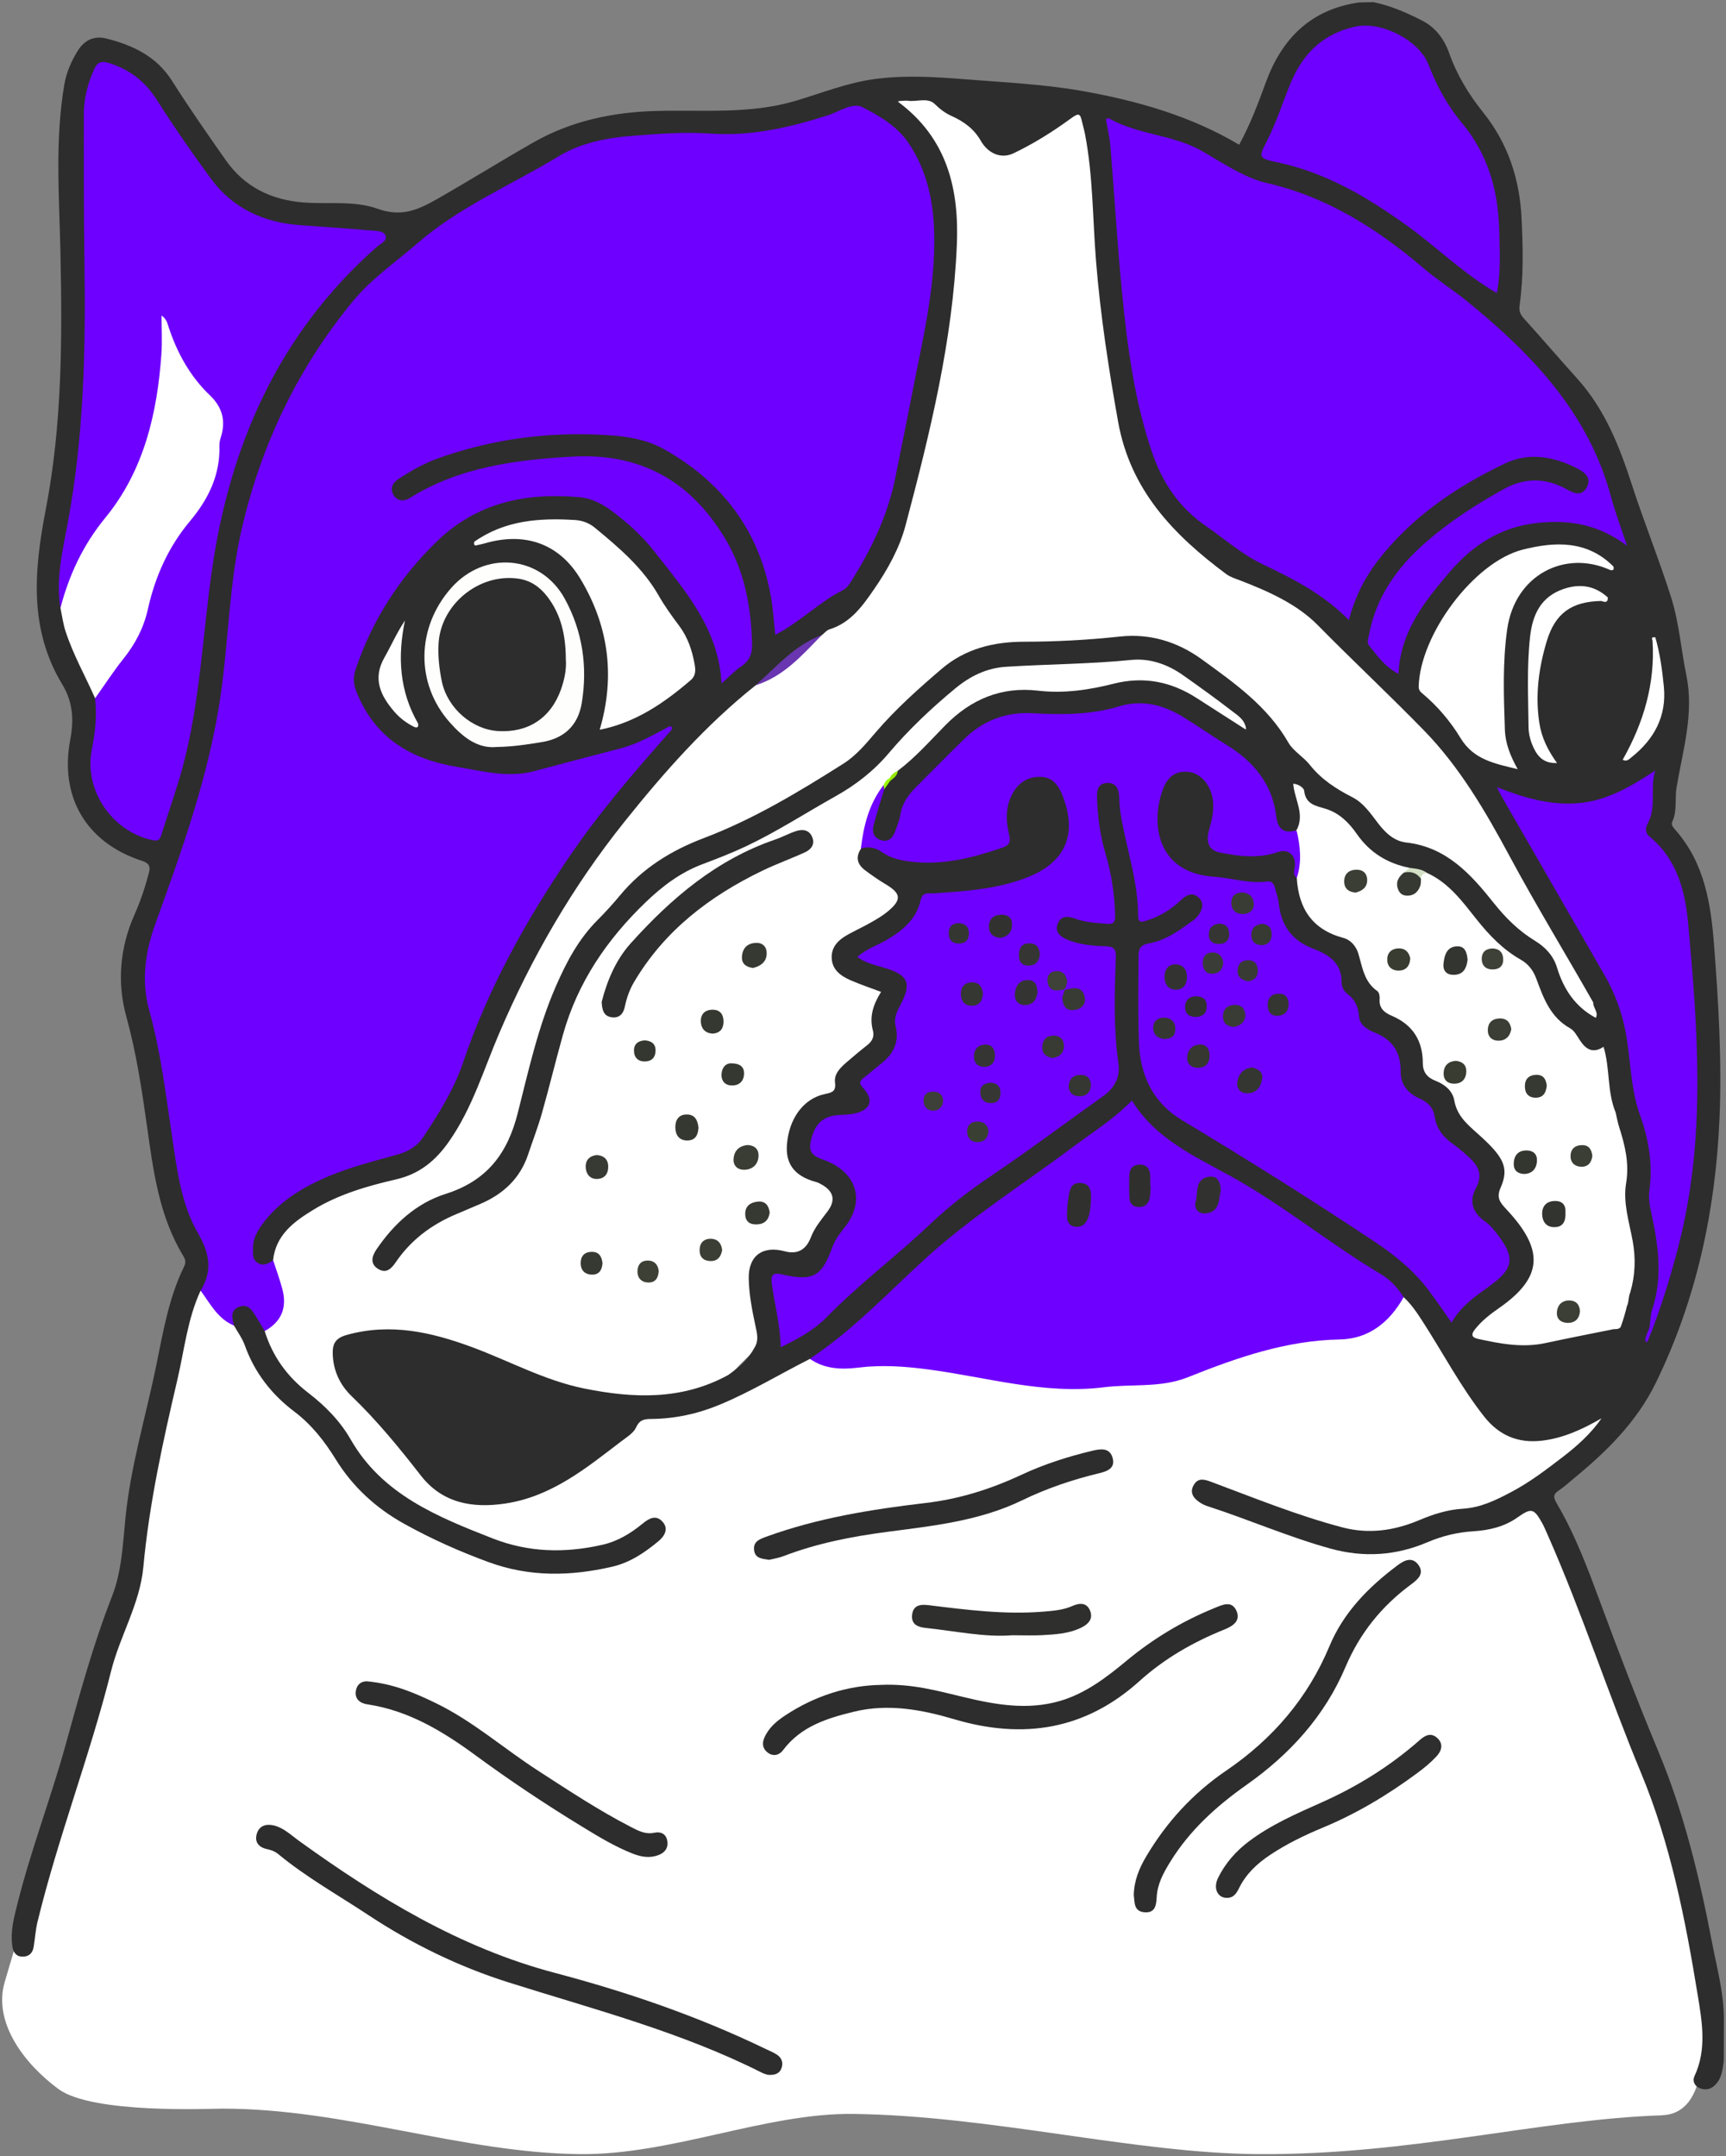 <svg width="401" height="501" viewBox="0 0 401 501" fill="none" xmlns="http://www.w3.org/2000/svg">
<rect x="0" y="0" width="401" height="501" fill="#808080" stroke="none"/>
<g clip-path="url(#clip0_982_1259)">
<path d="M386.177 491.475C357.986 492.368 327.839 500.745 292.204 500.495C263.529 500.294 230.479 491.585 198.292 491.154C178.004 490.88 156.03 500.716 134.727 500.495C107.285 500.212 80.224 489.906 51.656 489.925C48.878 489.925 21.436 491.202 13.552 485.358C5.64 479.49 -1.645 469.956 1.085 460.532C13.552 417.494 19.619 410.004 24.537 389.267C25.266 386.196 26.233 383.169 27.469 380.275C30.836 372.397 32.913 364.255 33.464 355.695C34.164 344.789 37.314 334.325 39.579 323.702C40.85 317.747 41.995 311.764 43.555 305.877C44.081 303.895 44.419 301.818 45.849 300.191C47.569 299.217 48.226 300.676 48.888 301.659C50.482 304.034 52.506 305.939 54.825 307.566C56.047 308.713 56.873 310.128 57.419 311.668C59.868 318.544 64.128 324.042 70.06 328.289C72.495 330.03 74.533 332.146 75.983 334.737C84.499 350.014 99.048 356.919 114.666 362.427C123.762 365.637 132.858 365.392 142.084 363.161C145.934 362.23 149.083 360.172 152.035 357.71C152.953 356.947 154.04 355.997 153.131 354.697C152.238 353.411 150.958 353.944 149.938 354.663C137.051 363.789 123.602 362.11 110.028 356.621C103.444 353.958 97.053 350.907 91.247 346.718C87.17 343.777 84.001 340.082 81.46 335.879C78.417 330.846 74.176 326.984 69.819 323.183C65.481 319.403 61.771 315.219 61.206 309.144C66.128 304.999 65.553 300.057 63.312 294.865C63.056 294.275 62.867 293.656 62.809 293.009C62.897 288.873 65.085 285.835 68.147 283.36C73.674 278.888 80.045 275.75 86.962 274.579C96.338 272.986 102.464 268.001 106.729 259.806C109.101 255.248 111.159 250.608 112.83 245.796C116.922 234.031 123.071 223.283 129.148 212.478C136.5 199.413 146.229 188.128 155.87 176.761C161.667 169.929 168.241 163.946 175.425 158.596C181.757 156.154 186.192 151.284 190.82 146.668C204.046 139.576 208.818 126.799 211.91 113.643C215.388 98.86 218.639 83.967 220.595 68.863C221.928 58.566 222.3 48.318 218.697 38.314C216.963 33.496 214.18 29.418 210.282 26.079C209.553 25.455 208.446 24.817 208.731 23.766C209.084 22.475 210.475 22.71 211.514 22.629C214.407 22.408 217.156 22.566 219.339 24.956C220.281 25.987 221.75 26.429 223.03 27.038C225.228 28.084 226.947 29.586 228.271 31.692C230.329 34.965 234.725 35.675 237.864 33.4C241.004 31.126 244.753 29.207 248.187 27.101C250.588 25.628 251.564 26.059 252.395 28.876C253.39 32.23 253.781 35.718 253.994 39.163C254.477 47.065 254.829 54.982 255.549 62.86C256.94 78.109 258.501 93.366 263.853 107.909C266.428 114.91 270.365 120.893 276.625 125.24C279.219 127.044 281.712 129.011 283.943 131.261C285.523 132.854 287.552 133.636 289.542 134.553C297.087 138.036 304.555 141.668 310.41 147.796C312.371 149.849 313.999 152.176 315.835 154.33C317.25 155.991 318.699 157.684 320.453 158.951C333.94 168.696 342.533 182.38 350.32 196.477C357.001 208.572 364.348 220.284 370.7 232.553C370.99 233.138 371.251 233.743 371.362 234.386C371.512 235.254 371.633 236.238 370.691 236.689C369.918 237.058 369.256 236.401 368.638 235.964C365.643 233.844 363.126 231.387 362.078 227.702C360.889 223.528 358.194 220.452 354.508 218.226C349.794 215.381 346.818 210.875 343.427 206.783C339.422 201.946 334.766 198.189 328.37 197.057C324.259 196.328 321.163 194.054 318.719 190.815C316.236 187.523 313.274 184.88 309.241 183.603C308.618 183.407 307.879 183.205 307.536 182.673C304.579 178.052 299.589 175.274 296.691 170.548C291.208 161.609 282.513 156.187 273.746 151.053C268.307 147.867 261.998 148.352 256.081 149.115C249.221 149.998 242.371 149.907 235.517 150.142C229.991 150.334 224.986 151.744 220.586 155.18C214.373 160.031 208.688 165.404 203.543 171.364C200.621 174.751 197.394 177.779 193.447 180.086C182.327 186.597 171.13 192.916 159.025 197.513C152.914 199.835 148.455 204.403 144.205 209.105C142.161 211.37 140.084 213.601 138.017 215.841C135.046 219.066 132.65 222.669 131.051 226.795C127.984 234.707 124.82 242.567 123.182 250.944C122.303 255.43 120.607 259.7 119.298 264.071C117.467 270.175 113.598 274.147 107.632 276.359C100.116 279.147 93.503 283.408 88.639 290.235C88.576 290.326 88.513 290.422 88.46 290.518C87.856 291.574 87.165 292.802 88.532 293.68C89.701 294.434 90.585 293.479 91.295 292.625C92.827 290.787 94.141 288.772 96 287.203C99.797 283.988 104.101 281.584 108.777 280.001C116.772 277.285 121.284 271.672 123.477 263.808C125.225 257.527 127.153 251.304 128.66 244.951C130.346 237.855 133.244 231.128 136.418 224.564C138.823 219.594 143.364 216.225 146.702 211.941C152.958 203.914 161.957 200.233 170.985 196.515C180.729 192.499 189.448 186.626 198.442 181.272C200.795 179.87 202.78 177.975 204.567 175.893C209.548 170.097 215.084 164.872 220.779 159.771C225.464 155.578 230.937 153.875 236.99 153.76C244.313 153.62 251.607 153.697 258.902 152.565C265.8 151.49 272.152 153.5 277.721 157.828C280.779 160.198 283.938 162.434 287.098 164.67C287.75 165.131 288.344 165.663 288.856 166.282C289.561 167.136 290.411 168.178 289.566 169.18C288.619 170.308 287.552 169.233 286.701 168.71C283.364 166.633 280.185 164.31 276.741 162.401C271.756 159.637 266.573 157.886 260.742 159.378C253.361 161.268 245.83 161.47 238.261 161.273C231.541 161.101 225.976 163.643 221.218 168.317C217.339 172.131 213.852 176.368 209.311 179.487C208.548 179.966 207.731 180.374 207.137 181.084C206.558 181.78 206.103 182.562 205.553 183.282C202.717 187.442 201.655 192.206 200.785 197.038C199.949 199.504 200.998 201.212 202.983 202.604C204.326 203.544 205.78 204.307 207.128 205.228C209.61 206.917 209.91 208.548 208.074 210.943C206.234 213.342 203.529 214.623 200.954 216.048C199.336 216.945 197.558 217.578 196.153 218.831C193.399 221.278 193.559 224.065 196.607 226.124C198.433 227.357 200.515 228.057 202.582 228.772C204.611 229.473 205.403 230.658 204.389 232.745C203.514 234.544 203.171 236.454 203.476 238.45C203.877 241.089 202.79 243.042 200.746 244.668C197.959 246.89 194.834 248.871 194.554 253.012C194.467 254.303 193.061 254.423 192.051 254.787C186.675 256.726 183.559 261.135 183.67 266.72C183.723 269.436 184.878 271.523 187.409 272.746C187.902 272.981 188.414 273.173 188.912 273.394C194.761 276.009 195.462 278.461 191.694 283.619C190.394 285.404 189.366 287.284 188.694 289.372C187.868 291.958 186.076 292.653 183.569 292.006C182.724 291.785 181.902 291.468 181.038 291.324C177.536 290.739 175.009 292.783 174.787 296.669C174.594 300.158 175.405 303.569 176.125 306.966C176.574 309.087 177.168 311.222 175.869 313.28C173.521 315.435 171.174 317.584 169.246 320.146C161.252 324.8 152.586 325.606 143.567 324.724C131.805 323.572 121.259 318.755 110.574 314.269C102.401 310.838 93.894 309.077 84.967 310.094C78.234 310.862 76.147 312.997 79.958 320.525C81.132 322.843 82.813 324.997 84.861 326.6C88.798 329.675 92.034 333.365 94.638 337.506C103.488 351.583 115.67 350.676 127.177 345.202C134.925 341.517 142.137 336.623 147.876 330.001C148.644 329.119 149.591 328.552 150.721 328.605C162.682 329.186 172.275 322.996 182.24 317.829C184.25 316.788 186.105 315.295 188.564 315.348C192.66 316.84 196.814 316.744 201.142 316.553C207.326 316.279 213.567 316.543 219.726 317.742C227.257 319.211 234.826 320.477 242.434 321.528C245.782 321.989 249.192 322.032 252.525 321.485C254.892 321.096 257.293 321.25 259.679 321.274C265.669 321.336 271.471 320.54 277.084 318.529C282.166 316.711 290.513 313.808 295.643 312.114C297.821 311.395 300.101 310.761 302.396 310.896C311.801 311.452 319.916 309.063 325.824 301.28C327.829 300.925 328.38 302.657 329.249 303.771C332.809 308.329 335.244 313.597 338.442 318.4C340.558 321.571 342.635 324.757 344.973 327.77C349.248 333.279 354.735 335.083 361.537 333.139C364.387 332.329 367.097 331.177 369.633 329.632C370.352 329.195 371.275 328.605 372 329.435C372.686 330.222 372.091 331.11 371.599 331.81C369.56 334.708 366.469 336.508 363.962 338.921C359.368 343.345 353.759 346.31 348.272 349.419C346.562 350.388 344.625 350.887 342.635 351.051C337.799 351.444 333.196 352.634 328.674 354.428C322.718 356.794 316.554 356.981 310.328 355.335C300.792 352.816 291.754 348.877 282.436 345.744C281.818 345.538 281.248 345.192 280.596 345.058C279.803 344.895 279.04 344.933 278.557 345.691C277.968 346.617 278.475 347.351 279.103 348.004C279.639 348.56 280.306 348.968 281.04 349.198C290.933 352.336 300.444 356.573 310.531 359.178C317.859 361.069 324.839 360.268 331.64 357.312C335.529 355.623 339.654 355.201 343.765 354.644C346.852 354.227 349.697 353.334 352.31 351.583C355.392 349.52 357.155 349.937 358.856 353.358C361.614 358.91 364.015 364.629 366.169 370.444C371.227 384.1 376.4 397.697 381.926 411.185C386.163 421.52 389.076 432.401 391.307 443.384C392.969 451.574 395.09 459.683 395.689 468.07C396.008 472.513 396.563 476.942 395.08 481.298C394.757 482.248 393.882 491.211 386.153 491.456L386.177 491.475Z" fill="white"/>
<path d="M315.661 0.572C316.806 0.548 317.95 0.524 319.095 0.5C323.08 1.32 326.776 2.937 330.36 4.761C333.519 6.368 335.539 9.079 336.698 12.356C338.49 17.437 341.234 21.942 344.591 26.131C350.364 33.343 353.078 41.629 353.508 50.793C353.827 57.534 353.996 64.261 353.045 70.955C352.846 72.327 353.267 73.138 354.131 74.093C358.295 78.699 362.338 83.415 366.493 88.031C372.835 95.084 376.222 103.634 379.072 112.443C381.941 121.305 385.453 129.951 388.255 138.813C390.105 144.667 390.573 150.938 391.805 156.993C393.612 165.884 390.945 174.381 389.515 182.965C389.076 185.618 389.709 188.377 388.511 190.944C388.168 191.674 388.878 192.422 389.356 192.964C396.061 200.636 397.51 210.151 398.234 219.661C399.244 232.97 400.065 246.338 399.5 259.695C398.592 281.133 394.201 301.779 384.723 321.235C380.26 330.395 373.251 337.261 365.532 343.599C364.435 344.501 363.392 345.48 362.213 346.257C360.672 347.269 360.909 347.994 361.812 349.539C366.092 356.861 369.019 364.797 371.951 372.728C376.193 384.2 380.569 395.615 385.284 406.919C391.216 421.155 394.843 436.125 397.742 451.253C398.862 457.106 400.471 462.893 400.505 468.914C400.495 472.201 400.49 475.488 400.481 478.779C400.229 480.828 400.031 482.901 398.437 484.47C397.384 485.506 396.08 485.693 394.805 485.132C393.679 484.638 393.162 483.467 393.665 482.402C396.587 476.198 395.438 469.701 394.423 463.507C391.559 445.965 388.114 428.409 381.279 411.966C373.671 393.667 367.594 374.801 359.595 356.674C359.16 355.685 358.74 354.678 358.213 353.737C356.334 350.398 355.716 350.335 352.508 352.6C349.484 354.73 345.963 355.551 342.335 355.776C338.582 356.007 335.051 356.87 331.592 358.343C324.322 361.443 316.83 361.932 309.173 359.821C299.401 357.129 290.122 353.046 280.499 349.932C279.886 349.736 279.282 349.433 278.746 349.078C277.224 348.071 276.306 346.727 277.378 344.966C278.359 343.359 279.712 343.666 281.364 344.285C291.445 348.047 301.42 352.115 311.854 354.87C318.047 356.506 323.989 355.623 329.751 353.185C332.998 351.818 336.278 350.758 339.818 350.542C343.978 350.287 347.422 348.613 351.161 346.631C355.465 344.352 359.15 341.521 362.899 338.657C366.324 336.037 369.565 333.168 372.087 329.531C367.744 332.036 363.266 334.137 358.262 334.727C352.74 335.375 348.301 333.557 344.794 329.104C339.34 322.18 335.278 314.398 330.524 307.038C329.23 305.032 327.906 303.041 326.124 301.405C317.298 293.728 306.864 288.321 297.517 281.368C290.237 275.956 281.823 272.334 274.243 267.363C270.572 264.954 266.862 262.694 264.384 258.947C263.399 257.46 262.467 257.34 260.974 258.611C252.979 265.391 244.381 271.427 235.594 277.088C228.638 281.57 222.735 287.136 216.484 292.38C208.301 299.246 200.529 306.558 192.472 313.558C191.259 314.609 189.969 315.713 188.172 315.727C181.178 319.263 174.468 323.356 167.198 326.374C162.087 328.495 156.803 329.637 151.286 329.685C149.653 329.699 148.586 329.877 147.774 331.661C147.156 333.014 145.528 333.964 144.238 334.953C136.109 341.176 128.138 347.687 117.492 349.318C109.758 350.503 102.749 349.241 97.759 342.812C92.745 336.359 87.6 330.078 81.692 324.388C78.982 321.777 77.398 318.443 77.301 314.508C77.243 312.071 78.055 310.862 80.576 310.157C90.701 307.326 100.266 309.514 109.695 313.007C118.356 316.216 126.515 320.736 135.688 322.598C147.18 324.93 158.455 325.347 169.159 319.484C171.661 317.752 173.893 315.765 175.338 313.035C176.342 311.39 175.864 309.71 175.502 308.007C174.734 304.394 174.024 300.757 173.951 297.063C173.85 291.79 177.154 289.343 182.303 290.724C185.227 291.508 187.256 290.429 188.39 287.486C189.259 285.211 190.81 283.388 192.249 281.479C194.211 278.883 193.713 276.757 190.8 275.164C190.419 274.958 190.027 274.742 189.612 274.632C184.144 273.178 182.545 269.992 182.825 266.038C183.26 259.82 186.757 255.181 191.708 254.178C193.423 253.832 194.264 253.53 193.998 251.438C193.757 249.514 195.254 248.046 196.684 246.813C198.249 245.46 199.833 244.121 201.466 242.85C202.621 241.952 203.186 240.849 202.804 239.448C201.906 236.161 202.935 233.282 204.698 230.456C202.253 229.535 199.882 228.748 197.602 227.75C195.331 226.757 193.317 225.327 193.225 222.563C193.133 219.828 194.964 218.245 197.172 217.046C198.891 216.11 200.674 215.28 202.374 214.311C203.698 213.557 205.036 212.78 206.2 211.816C209.572 209.028 209.388 207.589 205.659 205.382C204.07 204.441 202.553 203.362 201.065 202.263C199.23 200.91 198.664 199.23 200.027 197.196C201.403 195.627 203.099 196.03 204.514 196.841C211.093 200.627 217.982 199.749 224.928 198.405C225.358 198.324 225.778 198.199 226.203 198.088C233.232 196.241 233.275 196.246 233.406 189.092C233.454 186.348 234.237 183.944 236.164 181.981C239.492 178.599 244.796 179.136 246.96 183.296C251.231 191.51 249.366 200.512 239.478 204.484C232.908 207.123 225.889 207.757 218.904 208.217C216.586 208.371 215.103 208.855 214.127 211.197C212.47 215.17 209.229 217.765 205.461 219.771C204.162 220.462 202.601 220.812 201.529 222.261C202.901 223.504 204.562 223.672 206.074 224.142C211.185 225.73 212.576 228.542 210.378 233.268C209.388 235.398 208.809 237.48 209.094 239.865C209.427 242.634 208.316 244.985 206.277 246.865C205.075 247.974 203.838 249.049 202.558 250.071C201.452 250.953 201.302 251.788 201.915 253.156C203.49 256.653 202.369 258.64 198.592 259.528C197.302 259.83 195.983 259.787 194.674 259.892C192.501 260.065 191.051 261.149 190.143 263.126C188.767 266.12 189.138 267.358 192.133 268.802C194.327 269.858 196.336 271.1 197.771 273.14C200.258 276.671 200.471 280.557 198.046 284.094C196.196 286.795 194.496 289.515 193.206 292.557C191.472 296.645 188.211 298.195 183.197 297.394C180.666 296.991 180.173 297.619 180.497 300.013C180.931 303.247 181.888 306.39 181.994 309.672C182.052 311.505 183.105 311.203 184.202 310.545C187.578 308.516 190.926 306.414 193.674 303.578C202.722 294.246 212.784 285.998 222.74 277.722C231.01 270.846 240.444 265.357 249.153 258.957C251.351 257.34 253.544 255.718 255.747 254.106C258.167 252.335 259.327 249.941 258.94 247.029C257.95 239.548 258.457 232.044 258.428 224.555C258.419 221.868 257.752 220.515 254.771 220.582C252.487 220.635 250.182 220.116 248.062 219.195C246.178 218.375 244.473 217.118 245.11 214.747C245.791 212.224 247.926 212.401 249.955 212.747C251.574 213.02 253.134 213.567 254.786 213.677C257.897 213.879 258.646 213.212 258.245 210.213C257.757 206.552 257.443 202.834 256.264 199.317C254.796 194.922 254.443 190.392 254.124 185.839C253.97 183.666 254.578 181.746 257.022 181.497C259.491 181.243 260.491 183.013 260.694 185.187C261.143 189.97 262.259 194.619 263.52 199.24C264.558 203.045 264.756 206.965 265.23 210.837C265.486 212.948 266.307 213.116 268.007 212.396C270.055 211.528 271.756 210.199 273.456 208.812C275.702 206.984 277.958 206.922 279.243 208.625C280.856 210.76 279.876 212.617 278.219 214.076C275.335 216.614 272.137 218.749 268.345 219.713C266.176 220.265 265.297 221.441 265.346 223.653C265.515 231.358 264.862 239.102 266.08 246.76C267.099 253.17 271.548 257.196 276.596 260.66C282.639 264.801 289.344 267.857 295.532 271.748C305.517 278.024 315.018 285.015 324.94 291.391C329.428 294.28 332.321 298.766 335.321 303.036C336.611 304.874 337.447 305.579 339.128 303.449C341.103 300.944 343.968 299.404 346.441 297.432C350.228 294.409 350.557 291.833 347.649 287.946C346.47 286.368 345.021 285.029 343.625 283.652C341.466 281.517 340.63 279.075 341.973 276.254C343.374 273.312 342.62 271.076 340.161 269.114C336.48 266.178 332.872 263.188 331.78 258.227C331.519 257.033 330.283 256.39 329.215 255.819C326.365 254.298 324.834 251.918 324.641 248.756C324.414 245.066 322.829 242.422 319.337 240.868C316.835 239.755 314.97 237.984 314.719 235.014C314.646 234.131 314.168 233.349 313.516 232.745C311.758 231.118 310.772 229.074 310.4 226.771C310.033 224.492 308.772 223.053 306.705 222.175C306.004 221.877 305.347 221.465 304.647 221.162C299.85 219.075 297.121 215.52 296.247 210.333C295.474 205.761 295.29 205.852 290.793 205.66C286.523 205.477 282.267 204.892 278.132 203.933C270.543 202.172 266.553 194.332 268.606 185.791C268.911 184.52 269.307 183.267 269.939 182.121C272.374 177.702 277.668 177.299 280.755 181.295C282.373 183.392 282.871 185.786 282.634 188.368C282.475 190.105 282.079 191.798 281.745 193.506C281.383 195.373 282.04 196.75 283.977 197.254C287.73 198.228 291.556 198.573 295.343 197.69C299.971 196.611 301.251 197.436 301.58 202.167C301.609 202.608 301.783 203.011 301.884 203.429C301.956 203.635 302.048 203.841 302.068 204.052C302.628 210.765 305.903 215.27 312.535 217.396C315.231 218.259 316.574 220.702 317.033 223.398C317.395 225.524 318.733 227.078 319.583 228.902C321.544 233.095 324.534 236.046 328.307 238.579C330.375 239.966 330.838 242.562 331.07 244.994C331.336 247.763 332.336 249.912 335.109 251.165C337.316 252.163 338.466 254.24 339.055 256.524C339.63 258.741 340.852 260.415 342.717 261.739C344.683 263.14 346.19 265.012 347.736 266.854C349.963 269.507 350.634 272.497 349.673 275.692C349.011 277.894 349.518 279.425 351.127 280.912C353.073 282.707 354.402 284.967 355.552 287.332C358.102 292.596 357.547 295.997 353.624 300.455C351.359 303.027 348.311 304.624 345.852 306.937C345.026 307.714 343.567 308.41 344.05 309.753C344.441 310.838 345.91 310.684 346.948 310.943C354.368 312.771 361.484 310.819 368.623 309.187C370.328 308.799 372.014 308.305 373.782 308.357C374.714 308.233 375.801 308.727 376.487 307.652C376.854 306.352 377.168 305.042 377.555 303.746C377.985 302.628 377.83 301.462 377.864 300.306C379.646 294.241 378.328 288.282 377.164 282.342C376.574 279.329 376.309 276.349 376.903 273.312C377.531 270.122 376.685 267.07 375.83 264.033C375.362 262.368 374.656 260.761 374.623 258.995C375.053 254.677 373.241 250.589 373.28 246.299C373.318 242.37 371.014 238.81 371.357 234.794C371.415 234.093 370.686 233.484 370.164 232.927C363.686 221.522 356.851 210.324 350.639 198.77C345.074 188.42 339.089 178.191 330.872 169.751C322.776 161.441 314.284 153.51 306.135 145.228C301.333 140.349 294.682 137.388 288.117 134.855C287.006 134.428 285.798 134.063 284.866 133.368C272.659 124.275 262.611 113.902 259.766 97.972C257.549 85.565 255.646 73.171 254.636 60.615C253.849 50.784 253.95 40.876 252.076 31.14C251.892 30.186 251.598 29.25 251.39 28.3C250.955 26.28 250.607 26.198 248.724 27.575C244.555 30.622 240.106 33.41 235.444 35.627C232.551 37.004 229.532 35.627 227.88 32.733C226.276 29.917 223.894 28.209 221.054 26.937C219.561 26.27 218.368 25.33 217.161 24.159C215.538 22.581 213.035 23.699 210.934 23.411C210.325 23.329 209.688 23.454 208.461 23.516C220.209 32.11 222.841 44.143 222.3 56.935C221.363 79.14 216.05 100.669 210.388 122.063C208.987 127.365 206.219 132.336 203.075 136.894C200.413 140.761 197.631 144.715 192.699 146.231C192.027 146.437 191.505 147.128 190.911 147.594C185.337 150.904 181.105 155.962 175.516 159.258C163.928 168.485 154.228 179.491 145.026 190.997C133.002 206.034 123.467 222.53 115.946 240.158C112.337 248.607 109.729 257.45 104.367 265.146C101.222 269.666 97.493 272.756 92.03 274.018C85.344 275.563 78.731 277.467 72.804 281.08C68.263 283.849 64.051 286.948 63.438 292.84C62.887 294.141 61.906 294.659 60.544 294.294C59.114 293.91 58.399 292.879 58.216 291.454C57.771 287.956 59.085 285.053 61.375 282.525C65.321 278.168 70.099 274.982 75.533 272.741C79.48 271.115 83.475 269.56 87.672 268.773C93.566 267.675 97.681 264.613 100.604 259.326C103.299 254.451 105.657 249.509 107.603 244.284C111.207 234.606 115.854 225.413 120.709 216.259C129.206 200.228 140.63 186.434 152.218 172.697C153.127 171.618 154.16 170.629 155.233 169.732C155.392 169.593 155.556 169.492 155.696 169.439C155.358 169.463 155.141 169.708 154.87 169.886C149.798 173.345 144.069 175.211 138.152 176.377C132.138 177.562 126.447 179.99 120.293 180.6C117.424 180.883 114.646 181.007 111.859 180.144C109.661 179.462 107.362 179.247 105.101 178.853C94.479 177.015 86.397 171.81 82.204 161.547C81.446 159.694 80.934 157.847 81.596 155.851C86.233 141.855 94.116 130.11 105.966 121.104C111.762 116.694 118.54 115.332 125.597 114.545C135.191 113.48 142.552 116.901 149.262 123.757C155.706 130.345 160.257 138.074 165.198 145.598C167.29 148.784 167.584 152.747 168.338 156.677C171.98 154.455 173.85 151.85 173.739 147.421C173.492 137.36 170.628 128.119 164.314 120.499C157.788 112.621 149.509 107.266 138.437 107.089C128.708 106.93 119.235 107.976 109.869 110.409C105.729 111.484 101.662 112.76 98.049 115.145C97.594 115.447 97.106 115.696 96.609 115.931C93.817 117.256 91.677 117.021 90.754 115.293C89.803 113.508 90.677 111.546 93.145 109.91C96.353 107.78 99.817 106.158 103.459 104.944C116.192 100.688 129.322 99.589 142.649 100.391C152.16 100.966 159.58 105.856 166.174 112.175C175.168 120.797 179.545 131.564 180.617 143.789C180.67 144.422 180.482 145.104 181.023 145.819C182.506 145.204 183.723 144.101 185.1 143.276C188.448 141.265 191.095 138.29 194.771 136.659C196.78 135.767 197.737 133.521 198.809 131.631C202.804 124.582 206.05 117.227 207.475 109.209C209.953 95.3 213.417 81.577 215.388 67.567C216.349 60.739 216.736 53.946 215.528 47.132C213.977 38.385 210.219 31.102 201.92 26.731C199.954 25.695 198.191 25.771 196.268 26.448C188.607 29.144 180.777 31.078 172.666 31.903C170.038 32.172 167.377 32.513 164.817 32.042C158.769 30.934 152.817 32.177 146.847 32.503C137.519 33.016 129.317 36.855 121.573 41.787C117.337 44.484 113.13 47.276 108.565 49.383C100.642 53.039 94.923 59.444 88.494 64.938C77.712 74.15 70.944 86.236 65.172 98.846C57.974 114.564 54.998 131.247 53.718 148.433C52.733 161.633 50.603 174.77 46.332 187.437C43.97 194.442 41.541 201.433 39.642 208.582C39.28 209.949 38.864 211.317 38.212 212.569C33.826 220.98 33.889 229.607 36.58 238.498C38.985 246.443 39.526 254.739 40.705 262.905C42.019 271.978 43.608 280.908 48.289 289.036C50.651 293.138 49.859 296.991 46.593 299.889C43.55 306.472 42.83 313.654 41.202 320.597C37.84 334.967 34.667 349.366 33.3 364.111C32.507 372.637 27.86 380.079 25.807 388.278C20.89 407.926 13.499 426.855 8.712 446.541C8.253 448.432 8.137 450.404 7.823 452.332C7.577 453.825 6.683 454.674 5.123 454.607C3.65 454.539 3.07 453.503 2.877 452.227C2.34 448.695 3.297 445.313 4.142 441.964C7.253 429.681 11.789 417.82 15.18 405.628C18.426 393.945 21.576 382.257 26.01 370.938C28.285 365.128 28.527 358.871 29.14 352.715C30.348 340.586 33.928 328.917 36.348 317.023C37.922 309.283 39.251 301.453 42.782 294.251C43.226 293.349 43.096 292.653 42.594 291.833C36.961 282.563 35.623 272.103 34.155 261.682C32.942 253.098 31.662 244.572 29.334 236.142C27.17 228.307 27.846 220.193 31.213 212.593C32.628 209.402 33.725 206.14 34.594 202.781C34.981 201.289 34.667 200.559 32.966 200.003C20.107 195.824 13.774 185.235 16.325 171.848C17.204 167.242 16.934 163.111 14.485 159.052C6.654 146.102 7.925 132.403 10.639 118.331C14.422 98.735 14.47 78.876 14.05 58.964C13.774 45.866 12.712 32.676 14.948 19.615C15.426 16.818 16.562 14.227 18.064 11.799C19.634 9.266 21.924 8.239 24.778 8.964C30.942 10.533 36.391 13.119 39.99 18.819C43.937 25.066 48.187 31.126 52.429 37.186C56.771 43.385 62.911 46.427 70.437 47.036C76.205 47.502 82.277 46.547 87.682 48.49C93.063 50.428 96.817 48.936 101.362 46.35C108.941 42.037 116.337 37.416 123.911 33.103C132.78 28.05 142.393 26.059 152.455 25.781C163.247 25.483 174.135 26.587 184.723 23.459C190.882 21.64 196.877 19.198 203.302 18.354C210.388 17.418 217.504 17.878 224.58 18.445C233.512 19.16 242.526 19.567 251.322 21.122C264.065 23.372 276.519 26.884 287.89 33.621C290.411 29.048 292.276 24.111 294.092 19.136C297.788 9.002 304.488 2.213 315.646 0.582L315.661 0.572Z" fill="#2D2D2D"/>
<path d="M46.593 299.874C49.438 295.297 48.685 291.152 46.023 286.555C42.043 279.684 41.135 271.787 39.975 264.052C38.502 254.192 37.343 244.323 34.638 234.626C32.836 228.163 33.662 221.383 36.038 214.805C42.289 197.484 48.54 180.177 51.226 161.791C53.139 148.688 53.221 135.368 56.269 122.418C60.843 102.972 69.307 85.363 82.04 69.928C86.31 64.751 91.967 60.864 97.063 56.455C106.874 47.962 118.791 42.992 129.708 36.361C135.031 33.127 141.128 31.985 147.258 31.534C153.136 31.097 159.015 30.608 164.947 31.035C174.362 31.711 183.4 29.658 192.307 26.803C194.984 25.944 198.041 23.713 200.389 24.917C204.364 26.956 208.437 29.317 211.103 33.271C215.33 39.547 216.823 46.571 217.03 53.965C217.402 67.025 214.175 79.601 211.746 92.277C210.562 98.462 209.263 104.623 208.041 110.802C206.379 119.228 202.828 126.876 198.331 134.131C197.65 135.224 196.921 136.573 195.858 137.101C190.23 139.898 185.888 144.581 180.125 147.469C179.762 144.322 179.598 141.212 179.028 138.18C176.193 123.013 167.657 111.887 154.257 104.359C150.383 102.185 146.006 101.432 141.64 101.134C127.95 100.199 114.584 101.892 101.647 106.537C98.445 107.684 95.517 109.387 92.667 111.22C91.189 112.17 90.484 113.494 91.479 115.077C92.402 116.555 93.972 116.483 95.257 115.682C106.797 108.504 119.752 106.849 132.925 106.096C148.586 105.193 160.271 111.575 168.362 124.952C172.99 132.6 174.478 140.867 174.729 149.547C174.792 151.754 174.207 153.481 172.236 154.801C170.642 155.871 169.304 157.32 167.638 158.788C166.966 145.977 159.034 137.11 151.88 127.951C149.156 124.462 145.775 121.435 142.166 118.738C139.93 117.069 137.509 115.792 134.742 115.533C122.235 114.382 110.811 116.733 101.469 125.82C92.793 134.255 86.455 144.11 82.61 155.568C81.972 157.463 82.132 159.028 82.866 160.86C87.127 171.469 95.45 176.445 106.347 178.215C112.265 179.175 118.091 180.782 124.138 179.16C130.877 177.351 137.635 175.6 144.383 173.825C148.33 172.788 151.798 170.72 155.368 168.859C156.03 168.585 156.146 168.936 156.088 169.483C147.731 178.944 139.432 188.497 132.346 198.923C122.192 213.865 113.429 229.612 107.613 246.784C105.459 253.151 101.956 258.722 98.295 264.244C96.918 266.322 94.899 267.526 92.489 268.207C87.04 269.752 81.523 271.086 76.292 273.312C70.287 275.865 64.819 279.137 60.892 284.501C59.713 286.109 58.795 287.822 58.781 289.866C58.771 291.147 58.53 292.553 59.858 293.407C61.201 294.27 62.355 293.589 63.457 292.812C64.177 295.038 64.998 297.24 65.597 299.5C66.727 303.742 65.457 307.071 61.51 309.255C60.249 309.269 60.008 308.18 59.496 307.398C58.679 306.15 58.148 304.418 56.269 304.61C54.264 304.816 55.308 307.009 54.385 307.993C50.583 306.429 48.854 302.907 46.608 299.87L46.593 299.874Z" fill="#6E00FF"/>
<path d="M301.271 203.976C300.155 203.098 300.831 202.009 300.855 200.968C300.913 198.444 299.135 197.177 296.797 197.988C292.291 199.552 287.726 198.957 283.253 198.041C280.823 197.542 280.185 195.527 280.823 193.161C281.504 190.647 282.199 188.138 281.716 185.475C281.074 181.929 278.606 179.343 275.528 179.295C271.992 179.242 270.611 181.756 269.775 184.582C267.384 192.686 269.587 202.858 281.997 203.698C286.122 203.976 290.151 205.372 294.363 204.806C295.469 204.657 295.952 205.329 296.198 206.241C296.537 207.493 296.986 208.74 297.116 210.022C297.643 215.06 300.275 218.581 304.951 220.361C308.801 221.825 311.743 223.744 311.7 228.345C311.69 229.362 312.25 230.308 313.014 230.893C314.777 232.241 315.588 233.887 315.743 236.128C315.883 238.205 317.738 239.256 319.433 239.937C323.612 241.612 325.457 244.577 325.414 248.982C325.385 252.038 327.201 254.092 329.863 255.272C331.848 256.155 333.032 257.436 333.346 259.571C333.756 262.34 335.428 264.311 337.635 265.861C338.978 266.806 340.186 267.881 341.393 268.985C343.678 271.067 344.485 273.145 342.871 276.115C341.239 279.118 342.152 281.781 344.973 283.777C345.591 284.214 346.195 284.718 346.683 285.293C352.61 292.327 351.798 294.76 345.422 299.275C342.287 301.496 339.248 303.751 337.244 307.302C335.384 304.663 333.804 302.326 332.123 300.067C328.645 295.374 324.254 291.761 319.366 288.503C304.662 278.71 289.706 269.335 274.558 260.233C267.969 256.275 264.877 249.932 264.602 242.192C264.36 235.451 264.476 228.724 264.51 221.988C264.52 220.232 265.235 219.474 266.911 219.186C270.93 218.5 274.079 216.101 277.272 213.812C277.707 213.5 278.098 213.088 278.412 212.651C279.393 211.303 279.833 209.772 278.48 208.529C277.098 207.267 275.683 207.858 274.442 209.057C272.137 211.283 269.461 212.939 266.384 213.894C265.495 214.172 264.418 214.604 264.423 212.867C264.442 204.633 261.573 196.88 260.317 188.853C260.114 187.571 260.08 186.262 260.003 184.966C259.902 183.253 259.249 181.891 257.337 181.91C255.09 181.929 254.805 183.651 254.868 185.374C255.023 189.721 255.564 194.006 256.81 198.209C258.201 202.906 258.94 207.723 259.076 212.641C259.119 214.215 258.747 214.781 257.114 214.642C254.607 214.431 252.115 214.297 249.709 213.419C248.202 212.867 246.526 212.694 245.772 214.522C244.956 216.499 246.342 217.636 247.917 218.298C250.772 219.503 253.854 219.776 256.911 219.853C258.776 219.901 259.317 220.592 259.245 222.396C258.911 230.644 258.689 238.891 259.844 247.115C260.288 250.282 258.95 252.787 256.303 254.672C247.685 260.804 239.217 267.162 230.454 273.078C225.363 276.513 220.537 280.183 216.108 284.411C208.297 291.857 199.592 298.31 192.037 306.059C189.163 309.005 185.467 311.035 181.376 313.026C181.299 307.825 179.936 303.065 179.294 298.186C179.052 296.338 179.516 295.59 181.608 296.079C188.883 297.763 190.926 296.641 193.399 289.708C194.042 287.908 195.201 286.512 196.336 285.053C200.862 279.243 199.239 272.929 192.448 269.911C190.332 268.97 187.573 268.731 188.351 265.209C189.235 261.198 191.109 259.331 194.805 259.082C196.109 258.995 197.447 258.976 198.708 258.674C202.287 257.815 203.08 255.541 200.553 252.83C199.404 251.597 199.785 251.117 200.79 250.335C202.08 249.332 203.292 248.228 204.587 247.23C207.519 244.971 208.987 242.173 208.074 238.421C207.63 236.593 208.35 235.058 209.195 233.479C211.876 228.475 210.997 226.532 205.62 224.905C203.485 224.262 201.215 223.845 199.177 222.324C201.297 220.472 203.712 219.699 205.852 218.466C209.649 216.273 212.905 213.596 213.905 209.11C214.344 207.128 215.736 207.642 216.948 207.56C224.266 207.076 231.652 206.581 238.517 203.914C247.859 200.282 250.381 193.507 246.729 184.534C245.835 182.342 244.453 180.547 241.71 180.499C238.782 180.446 236.705 181.804 235.309 184.27C233.594 187.298 233.647 190.613 234.415 193.78C234.86 195.603 234.57 196.366 232.913 196.937C226.049 199.298 219.107 201.073 211.726 200.21C209.297 199.926 206.954 199.423 204.949 198.022C203.389 196.928 201.809 196.577 200.007 197.168C200.626 191.847 201.901 186.751 205.282 182.404C205.572 182.615 205.765 182.889 205.862 183.234C205.896 185.897 204.645 188.272 204.109 190.81C203.857 192.005 203.519 193.411 204.988 193.9C206.529 194.418 207.176 193.022 207.427 191.89C209.809 181.065 219.054 175.701 226.247 168.797C229.445 165.731 233.976 164.747 238.478 164.829C246.816 164.982 255.1 164.81 263.22 162.626C265.684 161.964 268.08 162.617 270.258 163.581C278.185 167.098 285.484 171.642 291.793 177.616C294.213 179.904 295.996 182.716 296.532 186.022C297.087 189.428 298.295 192.173 301.826 193.387C303.019 196.985 304.01 200.574 301.266 203.966L301.271 203.976Z" fill="#6E00FF"/>
<path d="M188.153 315.708C198.022 309.163 206.142 300.541 214.765 292.629C225.455 282.826 237.637 275.226 249.115 266.604C253.728 263.135 258.679 260.108 262.988 255.703C268.389 264.532 277.398 268.576 285.837 273.226C298.106 279.981 308.883 288.944 320.883 296.084C323.018 297.355 324.757 299.236 326.1 301.39C322.853 307.196 317.994 311.092 311.279 311.212C298.754 311.437 287.3 315.472 275.944 320.002C269.63 322.516 262.993 321.504 256.535 322.314C242.565 324.066 229.227 319.963 215.629 318.174C210.277 317.468 204.872 317.075 199.442 317.752C195.5 318.241 191.597 318.116 188.148 315.708H188.153Z" fill="#6E00FF"/>
<path d="M301.217 192.883C298.309 193.804 296.86 192.624 296.517 189.731C295.619 182.111 291.237 176.901 284.866 173.01C281.518 170.966 278.321 168.691 274.978 166.647C270.36 163.821 265.515 162.459 260.027 164.114C253.462 166.091 246.68 166.096 239.893 165.712C233.657 165.357 228.329 167.458 223.909 171.796C220.18 175.452 216.523 179.185 212.823 182.874C211.016 184.674 209.606 186.65 209.181 189.261C208.958 190.633 208.413 191.967 207.92 193.286C207.369 194.754 206.36 195.728 204.664 195.205C202.998 194.692 202.568 193.281 202.944 191.799C203.669 188.973 204.592 186.199 205.427 183.407C205.775 182.654 206.268 181.972 206.577 181.2C207.152 180.418 208.07 179.957 208.567 179.103C212.673 175.999 216.05 172.151 219.634 168.509C225.537 162.507 232.609 159.469 241.169 160.472C247.134 161.173 252.975 160.309 258.704 158.86C265.737 157.08 272.094 158.356 278.074 162.219C281.789 164.618 285.518 166.998 289.537 169.574C289.296 167.209 287.576 166.249 286.233 165.208C282.528 162.339 278.712 159.609 274.881 156.898C271.297 154.36 267.147 152.901 262.863 153.328C253.168 154.297 243.439 154.302 233.734 154.921C229.189 155.209 225.368 157.109 221.909 159.973C216.349 164.579 211.118 169.512 206.461 175.02C202.969 179.151 198.805 182.385 194.075 185.029C187.148 188.906 180.482 193.248 173.285 196.645C169.995 198.199 166.58 199.514 163.174 200.8C158.073 202.729 153.924 205.862 150.001 209.633C140.944 218.342 134.162 228.341 130.776 240.465C129.085 246.516 127.607 252.619 125.897 258.664C124.984 261.889 123.767 265.022 122.704 268.208C120.825 273.855 116.864 277.492 111.473 279.771C109.666 280.534 107.869 281.316 106.062 282.074C100.285 284.492 95.455 288.1 91.928 293.297C90.909 294.799 89.721 295.936 87.904 294.856C85.895 293.666 86.402 291.857 87.445 290.322C91.46 284.396 96.701 279.56 103.488 277.41C113.101 274.368 117.883 268.083 120.279 258.65C122.8 248.713 124.998 238.652 129.153 229.137C131.621 223.485 134.413 218.207 138.79 213.807C140.635 211.955 142.403 210.017 144.069 208.007C149.286 201.731 155.875 197.619 163.522 194.721C175.053 190.35 185.583 183.992 195.959 177.424C198.94 175.538 201.181 172.808 203.447 170.16C208.074 164.757 213.354 160.045 218.75 155.43C224.295 150.689 230.865 149.115 237.903 149.101C245.352 149.087 252.743 148.703 260.158 147.897C267.114 147.139 273.519 149.058 279.263 153.227C286.866 158.745 294.508 164.128 299.334 172.544C300.483 174.545 302.826 175.831 304.295 177.692C306.971 181.08 310.415 183.297 314.202 185.235C316.767 186.545 318.414 188.987 320.134 191.237C321.834 193.464 323.849 195.421 326.704 195.748C336.089 196.808 341.76 203.161 347.074 209.839C349.832 213.308 352.856 216.288 356.634 218.596C359.006 220.045 360.894 222.041 361.725 224.766C363.256 229.809 365.962 233.935 370.744 236.488C371.473 235.221 370.087 234.166 370.15 232.908C371.425 233.523 372.077 234.185 371.778 235.922C371.435 237.927 373.517 239.448 373.546 241.67C373.608 247.312 375.531 252.792 375.342 258.482C373.739 257.973 373.816 256.467 373.589 255.277C373.164 253.046 372.72 250.815 372.599 248.531C372.488 246.41 372.246 244.285 369.266 244.376C369.063 244.381 368.797 244.28 368.676 244.121C365.43 239.971 360.102 237.635 358.136 232.409C356.421 227.847 354.17 223.979 349.668 221.345C345.915 219.148 343.475 215.314 340.717 211.951C338.026 208.674 335.191 205.512 331.336 203.496C330.041 202.916 328.665 202.628 327.274 202.398C322.245 201.481 318.163 199.063 315.091 194.961C312.709 191.775 309.854 189.155 305.845 188.167C303.154 187.5 302.681 184.784 300.797 182.927C300.744 182.846 300.333 183.561 300.672 183.277C300.73 183.229 300.788 183.249 300.845 183.33C303.126 186.626 303.28 190.729 301.208 192.888L301.217 192.883Z" fill="#2D2D2D"/>
<path d="M178.342 482.061C178.062 481.96 177.521 481.836 177.043 481.596C158.286 472.11 138.002 466.87 118.09 460.575C106.502 456.91 95.628 451.594 85.503 444.9C78.509 440.275 71.152 436.163 64.664 430.799C63.896 430.161 63.017 429.834 62.022 429.623C60.153 429.23 59.085 428.016 59.66 426.073C60.225 424.163 61.843 423.702 63.616 424.129C65.911 424.681 67.577 426.346 69.427 427.68C87.701 440.865 106.83 452.548 128.887 458.378C145.799 462.845 162.213 468.483 177.941 476.088C178.82 476.515 179.753 476.87 180.55 477.417C181.651 478.175 182.013 479.293 181.545 480.574C181.125 481.716 180.076 482.224 178.347 482.061H178.342Z" fill="#2D2D2D"/>
<path d="M54.371 307.998C53.912 306.304 53.395 304.466 55.564 303.627C57.699 302.801 58.617 304.533 59.535 305.992C60.211 307.067 60.839 308.166 61.491 309.255C63.317 315.132 66.713 319.849 71.64 323.639C75.533 326.628 78.987 330.117 81.47 334.445C88.827 347.27 101.633 352.418 114.502 357.456C122.805 360.704 131.259 360.896 139.905 358.929C143.557 358.099 146.543 356.261 149.33 353.973C150.827 352.744 152.421 351.895 153.909 353.541C155.402 355.186 154.426 356.875 153.001 358.065C149.808 360.719 146.403 363.046 142.234 364.01C132.573 366.246 123.037 366.433 113.55 362.959C106.782 360.484 100.242 357.562 93.957 354.073C87.344 350.408 81.934 345.451 77.963 339.012C75.374 334.814 72.365 330.99 68.394 327.986C63.046 323.946 59.124 318.884 56.863 312.546C56.288 310.939 55.216 309.509 54.371 307.998Z" fill="#2D2D2D"/>
<path d="M204.688 391.469C211.828 391.157 217.842 392.851 223.89 394.305C231.276 396.08 238.7 397.394 246.217 395.216C252.221 393.474 257.095 389.703 261.786 385.817C267.969 380.692 274.736 376.629 282.171 373.611C284.035 372.852 286.136 371.802 287.252 374.234C288.32 376.561 286.46 377.799 284.504 378.586C277.253 381.494 270.558 385.332 264.761 390.562C252.158 401.938 237.734 404.193 221.745 399.467C214.151 397.222 206.408 395.773 198.491 397.678C192.192 399.194 186.066 401.103 181.922 406.64C181.043 407.816 179.695 408.152 178.434 407.255C177.251 406.415 176.966 405.182 177.565 403.781C178.555 401.473 180.39 399.913 182.395 398.589C189.38 393.954 197.099 391.584 204.688 391.474V391.469Z" fill="#2D2D2D"/>
<path d="M263.408 440.352C263.471 436.907 264.693 434.037 266.316 431.298C271.046 423.328 277.166 416.649 284.871 411.4C295.662 404.045 303.835 394.559 308.879 382.458C312.149 374.609 317.941 368.75 324.66 363.708C326.249 362.513 328.08 361.606 329.524 363.578C331.007 365.603 329.394 366.975 327.839 368.122C321.018 373.145 315.922 379.469 312.613 387.28C307.772 398.705 299.705 407.571 289.648 414.668C282.62 419.624 276.383 425.257 271.852 432.627C270.302 435.146 268.915 437.684 268.737 440.721C268.63 442.496 268.5 444.454 265.998 444.31C263.336 444.152 263.64 441.945 263.413 440.356L263.408 440.352Z" fill="#2D2D2D"/>
<path d="M178.695 362.417C177.106 362.153 175.507 362.119 175.217 360.306C174.879 358.19 176.434 357.623 178.077 357.024C190.047 352.677 202.51 350.681 215.088 349.203C222.851 348.291 230.184 345.983 237.241 342.687C242.579 340.197 248.168 338.398 253.902 337.045C255.839 336.589 257.824 336.397 258.486 338.705C259.187 341.166 257.201 341.852 255.312 342.308C249.153 343.791 243.178 345.815 237.492 348.574C227.58 353.387 216.832 354.509 206.132 355.915C197.901 356.995 189.791 358.569 182.009 361.563C180.902 361.99 179.695 362.162 178.7 362.412L178.695 362.417Z" fill="#2D2D2D"/>
<path d="M85.523 390.663C91.527 391.268 96.406 393.355 101.237 395.701C109.85 399.876 116.989 406.219 124.94 411.362C131.983 415.92 138.978 420.555 146.446 424.418C148.166 425.305 149.871 426.279 152.021 425.824C153.407 425.531 154.677 425.972 155.011 427.608C155.344 429.249 154.532 430.396 153.088 430.972C151.064 431.783 149.04 431.476 147.031 430.689C142.847 429.043 139.031 426.716 135.225 424.394C126.752 419.226 118.506 413.728 110.502 407.85C102.923 402.289 94.933 397.414 85.33 395.989C83.629 395.735 82.393 394.737 82.668 392.909C82.939 391.09 84.344 390.505 85.518 390.663H85.523Z" fill="#2D2D2D"/>
<path d="M139.785 232.788C141.012 227.98 143.016 223.086 146.518 219.19C155.899 208.745 166.435 199.744 180.076 195.071C181.719 194.509 183.26 193.65 184.912 193.108C186.496 192.59 188.042 192.787 188.733 194.572C189.366 196.203 188.424 197.379 187.052 198.012C183.791 199.509 180.395 200.718 177.168 202.277C164.875 208.203 154.383 216.22 147.335 228.129C146.282 229.909 145.586 231.848 145.171 233.882C144.813 235.614 143.823 236.655 141.968 236.334C140.244 236.032 139.876 234.635 139.785 232.793V232.788Z" fill="#2D2E2D"/>
<path d="M284.972 440.951C282.842 440.923 281.799 438.701 283.016 436.259C284.682 432.915 287.098 430.137 290.117 427.857C295.29 423.952 301.193 421.39 307.058 418.775C315.381 415.066 323.013 410.316 329.834 404.299C331.095 403.186 332.442 402.49 333.887 403.786C335.471 405.201 334.896 406.842 333.717 408.104C332.394 409.529 330.858 410.786 329.288 411.947C322.448 417.014 315.192 421.37 307.289 424.652C303.072 426.404 298.952 428.404 295.131 430.938C292.088 432.958 289.494 435.381 287.861 438.701C287.272 439.905 286.581 441.018 284.972 440.942V440.951Z" fill="#2D2E2D"/>
<path d="M235.087 379.944C228.807 380.453 221.943 378.96 215.021 378.231C213.296 378.049 211.702 377.459 211.9 375.28C212.118 372.891 213.886 372.718 215.75 372.949C224.624 374.042 233.488 375.189 242.468 374.446C244.758 374.254 247.009 374.086 249.144 373.136C250.781 372.406 252.482 372.282 253.264 374.244C254.003 376.086 252.897 377.334 251.269 378.14C248.366 379.579 245.193 379.747 242.048 379.92C239.98 380.035 237.903 379.939 235.082 379.939L235.087 379.944Z" fill="#2F2F2E"/>
<path d="M175.521 159.225C180.376 154.978 184.583 149.883 190.916 147.561C186.376 152.215 182.076 157.185 175.521 159.225Z" fill="#6935B1"/>
<path d="M174.937 224.905C173.217 224.656 172.285 223.84 172.377 222.29C172.492 220.256 173.681 219.104 175.729 219.071C177.323 219.047 178.168 220.136 178.125 221.575C178.062 223.629 176.569 224.497 174.937 224.905Z" fill="#363932"/>
<path d="M173.637 266.043C175.497 266.11 176.294 267.175 176.231 268.581C176.144 270.587 174.806 271.786 172.816 271.786C171.367 271.786 170.314 270.831 170.425 269.262C170.57 267.242 171.845 266.216 173.632 266.043H173.637Z" fill="#393D34"/>
<path d="M162.281 261.955C162.194 263.654 161.604 264.997 159.633 264.983C157.716 264.969 156.928 263.625 156.899 261.979C156.87 260.329 157.595 258.938 159.542 258.938C161.474 258.938 162.087 260.3 162.276 261.955H162.281Z" fill="#353830"/>
<path d="M178.825 281.709C178.608 283.431 177.632 284.415 175.845 284.482C174.164 284.549 173.135 283.786 173.135 282.026C173.135 280.121 174.434 279.358 176.057 279.185C177.787 278.998 178.603 280.073 178.825 281.709Z" fill="#363931"/>
<path d="M165.686 240.148C163.986 240.119 162.981 239.145 162.841 237.591C162.681 235.844 163.59 234.64 165.478 234.601C167.203 234.568 168.058 235.575 168.092 237.255C168.126 238.881 167.43 239.956 165.686 240.148Z" fill="#353830"/>
<path d="M138.62 268.37C140.156 268.442 141.234 269.253 141.306 270.889C141.379 272.578 140.572 273.878 138.717 273.921C137.021 273.96 136.152 272.722 136.075 271.225C135.993 269.685 136.823 268.576 138.62 268.375V268.37Z" fill="#373A33"/>
<path d="M139.983 293.517C139.843 295.1 139.21 296.237 137.384 296.146C135.828 296.069 134.969 295.109 134.911 293.651C134.848 292.063 135.592 290.926 137.369 290.863C139.186 290.796 139.818 291.938 139.978 293.521L139.983 293.517Z" fill="#363931"/>
<path d="M169.908 247.053C171.995 247.072 172.903 247.945 172.869 249.452C172.831 251.227 171.715 252.273 169.918 252.196C168.377 252.134 167.541 251.064 167.628 249.577C167.725 247.969 168.657 247.01 169.903 247.048L169.908 247.053Z" fill="#353831"/>
<path d="M167.778 290.484C167.459 292.12 166.604 293.109 164.889 292.984C163.136 292.859 162.43 291.765 162.556 290.129C162.677 288.579 163.706 287.783 165.16 287.816C166.812 287.86 167.633 288.944 167.778 290.484Z" fill="#3A3E34"/>
<path d="M153.03 295.244C152.977 296.88 152.291 297.974 150.726 297.984C149.088 297.994 148.069 297 148.103 295.316C148.132 293.81 148.992 292.845 150.562 292.879C152.103 292.912 152.871 293.896 153.03 295.244Z" fill="#3C4035"/>
<path d="M149.876 241.726C151.378 241.846 152.344 242.561 152.31 244.145C152.276 245.651 151.441 246.582 149.9 246.62C148.18 246.664 147.267 245.637 147.291 244.015C147.315 242.48 148.368 241.77 149.876 241.722V241.726Z" fill="#34372F"/>
<path d="M206.775 181.478C206.326 182.121 205.876 182.759 205.427 183.402C205.384 183.076 205.335 182.745 205.292 182.418C205.567 181.703 206.002 181.123 206.712 180.782C206.867 180.926 206.925 181.075 206.891 181.238C206.857 181.401 206.818 181.483 206.77 181.483L206.775 181.478Z" fill="#99F700"/>
<path d="M206.775 181.477C206.756 181.247 206.736 181.012 206.717 180.782C207.108 179.976 207.765 179.453 208.572 179.098C208.5 180.283 207.548 180.815 206.775 181.477Z" fill="#94EA00"/>
<path d="M313.366 144.053C307.55 138.113 300.478 134.491 293.469 131.161C288.441 128.772 284.552 125.245 280.156 122.208C273.944 117.918 270.065 112.165 267.674 105.156C263.573 93.132 261.926 80.657 260.694 68.129C259.578 56.791 258.916 45.41 257.984 34.058C257.81 31.928 257.298 29.826 256.945 27.725C257.216 27.605 257.477 27.398 257.583 27.461C264.355 31.381 272.587 31.227 279.359 35.152C282.19 36.793 284.953 38.559 287.861 40.041C289.885 41.073 292.039 42.004 294.247 42.507C308.275 45.712 319.955 53.14 330.689 62.28C334.017 65.116 337.727 67.453 341.089 70.192C356.054 82.403 369.106 96.073 374.285 115.428C375.231 118.96 376.545 122.39 377.99 126.78C371.198 121.733 364.44 120.701 357.049 121.517C348.514 122.462 342.055 126.761 336.761 132.951C330.959 139.735 325.346 146.75 324.902 156.557C321.723 154.911 319.999 152.388 318.115 150.036C317.467 149.226 317.897 148.41 318.052 147.561C319.675 138.694 324.607 131.804 331.249 126.003C336.77 121.181 342.915 117.227 349.325 113.658C354.252 110.913 359.141 111 363.986 113.677C365.677 114.612 367.329 115.366 368.541 113.408C369.821 111.34 368.498 109.925 366.676 108.965C361.189 106.077 355.286 104.988 349.644 107.684C338.229 113.144 327.873 120.173 320.052 130.35C316.994 134.332 314.787 138.766 313.371 144.053H313.366Z" fill="#6E00FF"/>
<path d="M14.035 141.261C12.919 134.457 14.562 127.869 15.779 121.282C19.46 101.418 19.924 81.371 19.624 61.258C19.45 49.743 19.47 38.223 19.47 26.707C19.47 22.979 20.349 19.41 21.928 16.003C22.668 14.41 23.605 14.103 25.315 14.64C30.116 16.142 33.705 18.901 36.425 23.19C40.381 29.428 44.608 35.517 48.975 41.481C54.057 48.419 61.24 51.7 69.751 52.319C75.306 52.722 80.861 53.077 86.407 53.576C87.523 53.677 89.209 53.634 89.576 54.776C89.977 56.028 88.354 56.652 87.513 57.391C64.563 77.644 53.216 103.774 49.115 133.325C47.043 148.256 46.4 163.394 42.487 178.043C41.062 183.383 39.159 188.589 37.517 193.871C37.145 195.071 36.826 195.517 35.28 195.176C25.986 193.118 19.465 183.551 21.325 174.199C22.117 170.227 22.576 166.268 22.078 162.233C22.798 159.038 24.89 156.6 26.851 154.163C30.179 150.017 32.701 145.555 33.812 140.311C35.826 130.777 41.371 123.057 47.052 115.442C48.685 113.255 49.612 111.023 49.603 108.255C49.593 105.549 50.212 102.867 50.661 100.189C51.144 97.32 50.506 94.916 48.39 92.743C43.69 87.926 40.294 82.278 38.208 75.6C37.787 81.031 38.686 86.275 37.382 91.404C34.971 100.895 32.715 110.438 26.914 118.643C26.286 119.53 25.721 120.476 24.957 121.258C20.59 125.73 17.653 130.955 16.185 137.039C15.823 138.54 15.586 140.282 14.026 141.256L14.035 141.261Z" fill="#6E00FF"/>
<path d="M331.534 202.815C336.606 205.113 339.775 209.489 343.055 213.61C346.001 217.314 349.19 220.635 353.325 222.976C355.146 224.008 356.242 225.538 356.938 227.414C358.595 231.9 360.203 236.377 364.812 238.934C365.773 239.467 366.391 240.695 367.043 241.684C368.42 243.766 370.034 244.884 372.55 243.214C374.091 248.271 373.347 253.626 375.357 258.467C375.632 259.614 375.83 260.78 376.188 261.898C377.545 266.125 378.555 270.328 377.796 274.881C377.038 279.425 378.497 283.863 379.313 288.297C380.057 292.365 379.922 296.353 378.743 300.311C378.284 301.319 378.477 302.489 377.975 303.487C377.584 305.133 377.101 306.75 376.521 308.343C375.951 309.039 375.091 308.679 374.396 308.919C369.261 309.96 364.121 310.958 359.001 312.061C353.701 313.199 348.571 312.205 343.427 311.092C341.847 310.752 341.751 310.041 342.683 308.851C344.258 306.855 346.229 305.335 348.301 303.895C358.682 296.664 358.687 290.235 349.909 280.898C348.368 279.257 347.663 278.182 348.624 275.985C350.716 271.206 349.315 268.764 343.253 263.347C340.731 261.096 338.49 259.163 337.867 255.655C337.471 253.415 335.64 251.947 333.51 251.112C331.558 250.349 330.563 249.106 330.558 246.966C330.548 241.78 328.215 238.071 323.327 236.003C321.655 235.297 320.337 234.251 320.535 232.102C320.593 231.502 320.419 230.571 320.003 230.283C316.926 228.143 316.535 224.756 315.588 221.58C315.076 219.867 313.825 218.375 312.091 217.914C304.855 215.98 301.695 211.058 301.28 203.976C302.502 200.276 302.096 196.577 301.227 192.887C303.217 189.164 300.773 185.844 300.449 182.092C301.531 182.14 302.908 182.955 302.995 183.733C303.348 186.89 305.666 187.216 307.99 187.921C311.139 188.881 313.424 191.16 315.221 193.756C318.24 198.112 322.346 200.607 327.476 201.639C327.737 202.56 326.892 202.877 326.496 203.443C325.578 204.633 324.737 206.034 326.655 206.831C328.196 207.473 328.935 206.164 329.283 204.801C329.389 204.388 329.457 203.966 329.597 203.553C330.022 202.719 330.587 202.258 331.539 202.824L331.534 202.815Z" fill="white"/>
<path d="M383.24 308.429C383.434 307.033 383.419 305.569 383.854 304.255C386.317 296.827 385.298 289.453 383.694 282.078C383.298 280.26 382.951 278.436 383.202 276.594C384.023 270.529 383.057 264.724 380.999 259.009C378.767 252.815 378.888 246.189 377.676 239.798C376.767 235.014 375.125 230.629 372.715 226.454C364.792 212.703 356.875 198.952 348.963 185.196C348.658 184.663 348.398 184.111 347.77 182.902C354.378 185.479 360.566 187.235 367.097 186.568C373.599 185.906 379.028 182.667 384.549 179.035C383.269 183.099 384.946 187.451 382.781 191.381C382.221 192.403 382.274 193.607 383.226 194.379C389.709 199.643 391.549 207.272 392.225 214.718C394.423 238.944 396.264 263.26 390.501 287.308C388.684 294.884 385.747 304.543 382.738 311.792C381.487 311.874 383.052 309.101 383.236 308.429H383.24Z" fill="#6E00FF"/>
<path d="M347.755 68.095C340.036 63.633 333.915 57.496 326.955 52.477C317.723 45.823 308.004 40.05 296.604 37.675C292.44 36.807 292.382 36.567 294.266 32.911C296.565 28.449 298.019 23.665 299.956 19.069C302.787 12.337 307.54 7.764 314.897 6.181C320.911 4.886 329.655 9.285 331.867 14.981C333.775 19.894 336.215 24.471 339.596 28.506C345.692 35.78 348.098 44.316 348.315 53.552C348.431 58.317 348.74 63.11 347.755 68.1V68.095Z" fill="#6E00FF"/>
<path d="M14.035 141.261C16.069 133.555 19.262 126.651 24.488 120.274C33.44 109.349 36.546 95.991 37.507 82.144C37.7 79.352 37.536 76.535 37.536 73.32C38.753 74.16 38.913 75.22 39.222 76.137C41.217 82.091 44.183 87.47 48.762 91.846C51.68 94.629 52.506 97.814 51.303 101.605C51.11 102.219 50.96 102.886 50.979 103.524C51.182 110.366 48.41 115.985 44.091 121.142C39.125 127.068 36.034 133.992 34.367 141.501C33.406 145.843 31.454 149.585 28.686 153.045C26.334 155.986 24.281 159.167 22.097 162.243C19.798 157.032 16.967 152.052 15.209 146.611C14.649 144.883 14.422 143.046 14.045 141.261H14.035Z" fill="white"/>
<path d="M110.173 125.883C117.269 120.869 125.361 120.298 133.645 120.826C135.234 120.927 136.848 121.498 138.157 122.577C143.799 127.222 149.349 131.929 153.045 138.406C154.441 140.848 156.107 143.151 157.798 145.411C159.812 148.098 160.812 151.145 161.387 154.369C161.619 155.669 161.667 156.998 160.522 157.982C154.305 163.332 147.658 167.909 139.331 169.55C142.982 157.104 141.403 145.406 134.857 134.515C129.887 126.238 121.897 123.522 112.564 126.262C112.043 126.416 111.506 126.507 110.975 126.632C110.188 126.939 110.062 126.54 110.164 125.888L110.173 125.883Z" fill="white"/>
<path d="M374.072 132.427C363.638 127.697 351.977 133.493 350.17 146.179C349.064 153.942 349.364 161.782 349.629 169.588C349.736 172.731 350.9 175.658 352.605 178.714C347.291 177.409 342.408 176.56 339.331 171.493C336.988 167.635 333.998 164.071 330.438 161.105C329.95 160.698 329.582 160.29 329.602 159.488C329.93 147.412 342.451 130.561 353.793 127.697C361.257 125.811 368.758 125.499 374.859 131.636C375.009 132.303 374.826 132.648 374.072 132.427Z" fill="white"/>
<path d="M115.477 173.551C110.869 174.036 107.415 171.109 104.57 167.928C96.435 158.836 96.72 145.761 104.845 136.592C112.613 127.826 125.641 128.949 131.215 139.12C135.336 146.644 136.548 154.863 135.162 163.327C134.321 168.446 131.186 171.555 125.882 172.419C122.539 172.966 119.201 173.494 115.477 173.551Z" fill="#FEFEFD"/>
<path d="M372.048 139.629C365.102 139.759 361.29 142.479 359.329 149.062C357.484 155.242 356.638 161.537 357.638 168.005C358.16 171.402 359.624 174.343 361.735 177.279C358.967 177.409 357.44 176.07 356.416 173.988C355.638 172.414 355.146 170.711 355.126 168.979C355.054 161.93 354.696 154.863 355.494 147.834C356.064 142.829 357.976 138.636 363.276 136.837C367.106 135.536 370.526 136.079 373.545 138.813C373.584 140.066 372.869 139.951 372.043 139.624L372.048 139.629Z" fill="white"/>
<path d="M96.276 168.916C94.493 168.048 92.933 166.882 91.638 165.385C88.392 161.633 86.504 157.684 89.32 152.757C90.909 149.974 92.175 147.004 94.088 144.173C92.315 152.593 92.812 160.606 97.136 168.106C97.247 168.792 97.102 169.209 96.276 168.916Z" fill="white"/>
<path d="M384.583 148.093C385.665 151.85 386.192 155.712 386.564 159.579C387.216 166.388 384.346 171.718 379.096 175.902C378.559 176.329 377.999 177.054 376.99 176.531C381.864 167.933 384.574 158.788 383.931 148.827C383.593 148.093 383.97 147.987 384.583 148.088V148.093Z" fill="white"/>
<path d="M290.817 248.003C292.305 248.334 293.464 249.087 293.242 250.613C292.957 252.551 291.851 254.116 289.629 254.01C288.156 253.943 287.247 252.921 287.484 251.347C287.769 249.438 288.919 248.291 290.817 248.003Z" fill="#343631"/>
<path d="M275.76 227.26C275.664 228.892 274.77 229.976 273.166 229.957C271.335 229.938 270.538 228.536 270.553 226.905C270.567 225.226 271.485 223.926 273.33 224.069C275.123 224.213 275.823 225.538 275.76 227.26Z" fill="#333432"/>
<path d="M241.038 230.543C240.84 232.165 240.091 233.446 238.246 233.508C236.459 233.566 235.623 232.342 235.797 230.759C235.99 229.041 236.884 227.597 238.942 227.707C240.627 227.798 240.975 229.079 241.038 230.543Z" fill="#343532"/>
<path d="M281.035 245.2C281.011 247.019 280.112 248.098 278.272 248.098C276.746 248.098 275.726 247.139 275.813 245.651C275.905 244.006 276.919 242.782 278.702 242.701C280.325 242.629 280.972 243.708 281.03 245.196L281.035 245.2Z" fill="#353730"/>
<path d="M232.493 217.905C230.807 217.833 229.778 216.95 229.754 215.333C229.725 213.563 230.807 212.579 232.609 212.526C234.14 212.483 235.126 213.184 235.126 214.786C235.126 216.509 234.242 217.593 232.493 217.905Z" fill="#313230"/>
<path d="M228.353 230.715C228.305 232.38 227.682 233.57 225.952 233.671C224.237 233.772 223.305 232.716 223.237 231.123C223.17 229.573 223.909 228.35 225.633 228.249C227.334 228.148 228.174 229.17 228.353 230.715Z" fill="#353732"/>
<path d="M248.105 229.842C249.859 229.358 251.458 229.396 251.984 231.522C252.356 233.009 251.564 234.204 250.178 234.559C247.714 235.187 246.815 233.748 246.796 231.512C247.303 231.008 246.878 229.789 248.1 229.842H248.105Z" fill="#383B34"/>
<path d="M288.416 207.358C290.049 207.397 291.131 208.232 291.281 209.844C291.431 211.418 290.334 212.31 288.899 212.363C287.349 212.42 286.136 211.648 286.069 209.901C286.006 208.361 286.817 207.488 288.416 207.358Z" fill="#393C35"/>
<path d="M270.529 241.4C268.998 241.319 267.954 240.441 267.925 238.833C267.896 237.331 268.94 236.415 270.413 236.439C271.993 236.458 273.05 237.327 273.065 239.044C273.079 240.632 272.215 241.381 270.534 241.4H270.529Z" fill="#353733"/>
<path d="M286.648 238.623C285.185 238.483 284.151 237.807 284.127 236.228C284.103 234.559 285.064 233.585 286.716 233.479C288.286 233.378 289.262 234.309 289.31 235.792C289.363 237.428 288.233 238.287 286.648 238.623Z" fill="#393C34"/>
<path d="M253.429 252.259C253.337 253.914 252.279 254.744 250.699 254.715C249.226 254.687 248.202 253.727 248.299 252.24C248.4 250.675 249.414 249.725 251.105 249.749C252.718 249.769 253.424 250.661 253.433 252.264L253.429 252.259Z" fill="#353732"/>
<path d="M244.535 245.838C243.023 245.541 242.067 244.802 242.144 243.223C242.222 241.568 243.144 240.604 244.82 240.613C246.4 240.623 247.226 241.664 247.183 243.123C247.139 244.735 246.067 245.603 244.535 245.838Z" fill="#383B34"/>
<path d="M228.773 247.902C227.136 247.858 226.305 247.024 226.285 245.498C226.266 243.866 227.155 242.82 228.783 242.71C230.382 242.6 231.116 243.655 231.155 245.133C231.198 246.76 230.42 247.762 228.773 247.902Z" fill="#353633"/>
<path d="M299.396 233.359C299.367 234.885 298.507 235.907 296.894 236.017C295.314 236.123 294.551 235.082 294.522 233.604C294.488 231.987 295.261 230.941 296.991 230.879C298.589 230.821 299.328 231.718 299.396 233.364V233.359Z" fill="#343631"/>
<path d="M241.579 221.843C241.41 223.393 240.579 224.372 238.884 224.353C237.198 224.333 236.681 223.177 236.72 221.747C236.763 220.13 237.555 219.075 239.328 219.176C240.922 219.267 241.54 220.294 241.584 221.843H241.579Z" fill="#353633"/>
<path d="M229.672 262.891C229.469 264.432 228.672 265.353 227.16 265.377C225.604 265.401 224.74 264.388 224.691 262.959C224.638 261.447 225.643 260.545 227.141 260.574C228.585 260.603 229.541 261.404 229.677 262.891H229.672Z" fill="#3A3F33"/>
<path d="M284.194 223.624C284.127 225.121 283.368 226.09 281.885 226.229C280.291 226.378 279.523 225.395 279.436 223.912C279.349 222.405 280.098 221.364 281.624 221.302C283.098 221.239 283.972 222.156 284.194 223.624Z" fill="#3A3D37"/>
<path d="M277.509 231.478C279.431 231.416 280.33 232.131 280.359 233.724C280.388 235.254 279.591 236.156 278.05 236.272C276.557 236.377 275.417 235.734 275.33 234.184C275.239 232.568 276.19 231.618 277.509 231.483V231.478Z" fill="#313130"/>
<path d="M293.286 214.637C294.749 214.824 295.43 215.664 295.445 217.055C295.464 218.638 294.551 219.603 293.073 219.593C291.6 219.588 290.629 218.624 290.725 217.041C290.817 215.496 291.827 214.781 293.286 214.637Z" fill="#373A33"/>
<path d="M289.957 227.985C288.479 227.721 287.445 227.011 287.528 225.432C287.605 223.921 288.518 223.057 290.068 223.091C291.532 223.124 292.175 224.074 292.223 225.418C292.281 226.968 291.46 227.807 289.957 227.985Z" fill="#383B34"/>
<path d="M222.793 214.469C224.349 214.593 225.155 215.438 225.102 216.988C225.044 218.585 224.097 219.3 222.552 219.214C221.117 219.137 220.426 218.264 220.412 216.887C220.392 215.323 221.209 214.512 222.793 214.464V214.469Z" fill="#343632"/>
<path d="M283.301 214.594C284.924 214.695 285.624 215.616 285.581 217.132C285.537 218.562 284.673 219.286 283.306 219.325C281.784 219.368 280.794 218.653 280.847 217.036C280.9 215.515 281.813 214.733 283.296 214.594H283.301Z" fill="#353634"/>
<path d="M230.054 251.544C231.614 251.611 232.464 252.412 232.44 253.967C232.421 255.296 231.836 256.27 230.348 256.304C228.817 256.337 227.889 255.526 227.745 254.029C227.59 252.427 228.551 251.707 230.054 251.544Z" fill="#363734"/>
<path d="M219.127 255.747C219.006 257.134 218.204 258.026 216.871 258.06C215.533 258.093 214.625 257.249 214.571 255.848C214.518 254.399 215.354 253.645 216.774 253.631C218.165 253.617 219.006 254.317 219.127 255.752V255.747Z" fill="#3D4038"/>
<path d="M246.704 229.995C244.999 230.35 243.622 230.082 243.376 228.052C243.231 226.852 243.729 225.874 245.018 225.677C246.951 225.384 247.762 226.517 247.975 228.253C247.555 228.834 247.878 229.952 246.704 229.995Z" fill="#3E4238"/>
<path d="M253.453 278.768C253.337 280.625 253.279 282.146 252.559 283.528C251.936 284.723 250.926 285.231 249.593 284.977C248.274 284.723 247.902 283.681 247.898 282.554C247.888 281.268 247.985 279.963 248.178 278.691C248.448 276.892 248.593 274.632 251.134 274.853C253.622 275.069 253.496 277.242 253.458 278.768H253.453Z" fill="#30312E"/>
<path d="M267.331 275.606C267.259 276.575 267.297 277.573 267.08 278.509C266.775 279.828 265.829 280.505 264.442 280.433C263.133 280.365 262.462 279.55 262.404 278.326C262.322 276.599 262.322 274.867 262.37 273.135C262.413 271.657 263.119 270.63 264.742 270.597C266.573 270.558 267.196 271.71 267.234 273.322C267.254 274.08 267.234 274.838 267.234 275.596C267.263 275.596 267.292 275.596 267.321 275.596L267.331 275.606Z" fill="#2F2F2E"/>
<path d="M283.62 276.547C283.117 278.653 283.475 281.489 280.229 281.92C278.494 282.151 277.345 280.807 277.779 279.296C278.398 277.141 277.475 273.812 281.021 273.389C282.89 273.169 283.562 274.699 283.62 276.551V276.547Z" fill="#31322F"/>
<path d="M326.162 202.743C326.597 202.374 327.037 202.004 327.471 201.635C328.887 201.827 330.331 201.903 331.534 202.82C330.66 202.873 330.191 203.333 330.133 204.202C328.636 204.183 327.273 203.808 326.162 202.743Z" fill="#D4E0C5"/>
<path d="M340.968 222.972C340.746 224.848 340.074 226.412 337.877 226.493C336.157 226.556 335.181 225.63 335.374 223.864C335.582 221.969 336.08 220.03 338.408 219.872C340.398 219.738 340.814 221.35 340.963 222.967L340.968 222.972Z" fill="#333530"/>
<path d="M363.705 281.795C363.778 283.719 363.16 285.164 361.025 285.12C359.17 285.082 358.315 283.748 358.286 282.069C358.257 280.346 359.17 279.161 361.029 279.051C362.981 278.936 363.831 279.953 363.701 281.795H363.705Z" fill="#32342F"/>
<path d="M326.162 202.742C327.795 202.392 329.157 202.771 330.133 204.201C330.09 204.733 330.152 205.304 329.978 205.799C329.515 207.108 328.645 208.03 327.148 208.102C326.071 208.154 325.259 207.742 324.839 206.691C324.162 204.997 324.873 203.779 326.162 202.742Z" fill="#363932"/>
<path d="M354.165 272.77C352.349 272.683 351.62 271.748 351.687 270.246C351.774 268.36 352.818 267.242 354.769 267.3C356.286 267.343 357.184 268.231 357.078 269.79C356.948 271.661 355.875 272.679 354.165 272.77Z" fill="#33352F"/>
<path d="M367.072 304.739C366.889 306.49 365.855 307.431 364.078 307.354C362.575 307.292 361.599 306.404 361.715 304.874C361.846 303.146 362.952 302.091 364.71 302.153C366.188 302.206 367.029 303.161 367.077 304.739H367.072Z" fill="#3B3F35"/>
<path d="M351.122 239.097C350.827 240.791 349.803 241.822 348.069 241.798C346.591 241.779 345.639 240.839 345.658 239.318C345.683 237.696 346.615 236.727 348.277 236.631C349.972 236.535 350.856 237.461 351.122 239.092V239.097Z" fill="#3A3E35"/>
<path d="M359.358 252.254C359.189 253.727 358.682 254.998 356.861 255.037C355.078 255.075 354.262 253.976 354.272 252.364C354.276 250.728 355.175 249.764 356.928 249.735C358.624 249.711 359.179 250.762 359.363 252.249L359.358 252.254Z" fill="#353931"/>
<path d="M338.239 246.481C339.823 246.645 340.717 247.475 340.659 249.005C340.591 250.776 339.572 251.812 337.765 251.788C336.22 251.769 335.34 250.828 335.398 249.308C335.466 247.547 336.5 246.592 338.244 246.481H338.239Z" fill="#383C31"/>
<path d="M314.965 207.388C313.453 207.272 312.405 206.577 312.308 205.056C312.192 203.276 313.144 202.177 314.965 202.076C316.467 201.99 317.53 202.733 317.627 204.278C317.743 206.082 316.574 206.97 314.965 207.388Z" fill="#3A3E34"/>
<path d="M327.645 222.664C327.539 224.555 326.558 225.495 324.94 225.514C323.481 225.534 322.385 224.67 322.298 223.168C322.206 221.556 323.109 220.457 324.795 220.357C326.491 220.256 327.355 221.268 327.64 222.664H327.645Z" fill="#383C31"/>
<path d="M369.947 268.547C369.782 270.04 369.014 271.076 367.478 271.086C366.015 271.095 364.918 270.26 364.889 268.715C364.855 267.06 365.807 266.091 367.527 266.062C369.198 266.033 369.768 267.122 369.951 268.552L369.947 268.547Z" fill="#3A3E34"/>
<path d="M346.794 220.375C348.257 220.413 349.219 221.215 349.238 222.923C349.257 224.549 348.248 225.235 346.76 225.245C345.219 225.255 344.277 224.343 344.248 222.875C344.219 221.459 344.929 220.409 346.794 220.375Z" fill="#3E4138"/>
<path d="M131.462 153.27C131.631 155.419 131.162 157.862 130.317 160.227C127.95 166.848 122.68 170.298 115.67 169.852C109.642 169.468 103.952 164.517 102.657 158.356C102.058 155.496 101.739 152.574 101.884 149.638C102.333 140.512 111.197 133.19 120.313 134.428C123.158 134.817 125.356 136.294 127.1 138.545C130.389 142.786 131.447 147.675 131.457 153.275L131.462 153.27Z" fill="#2D2D2D"/>
</g>
<defs>
<clipPath id="clip0_982_1259">
<rect width="400" height="500" fill="white" transform="translate(0.5 0.5)"/>
</clipPath>
</defs>
</svg>
